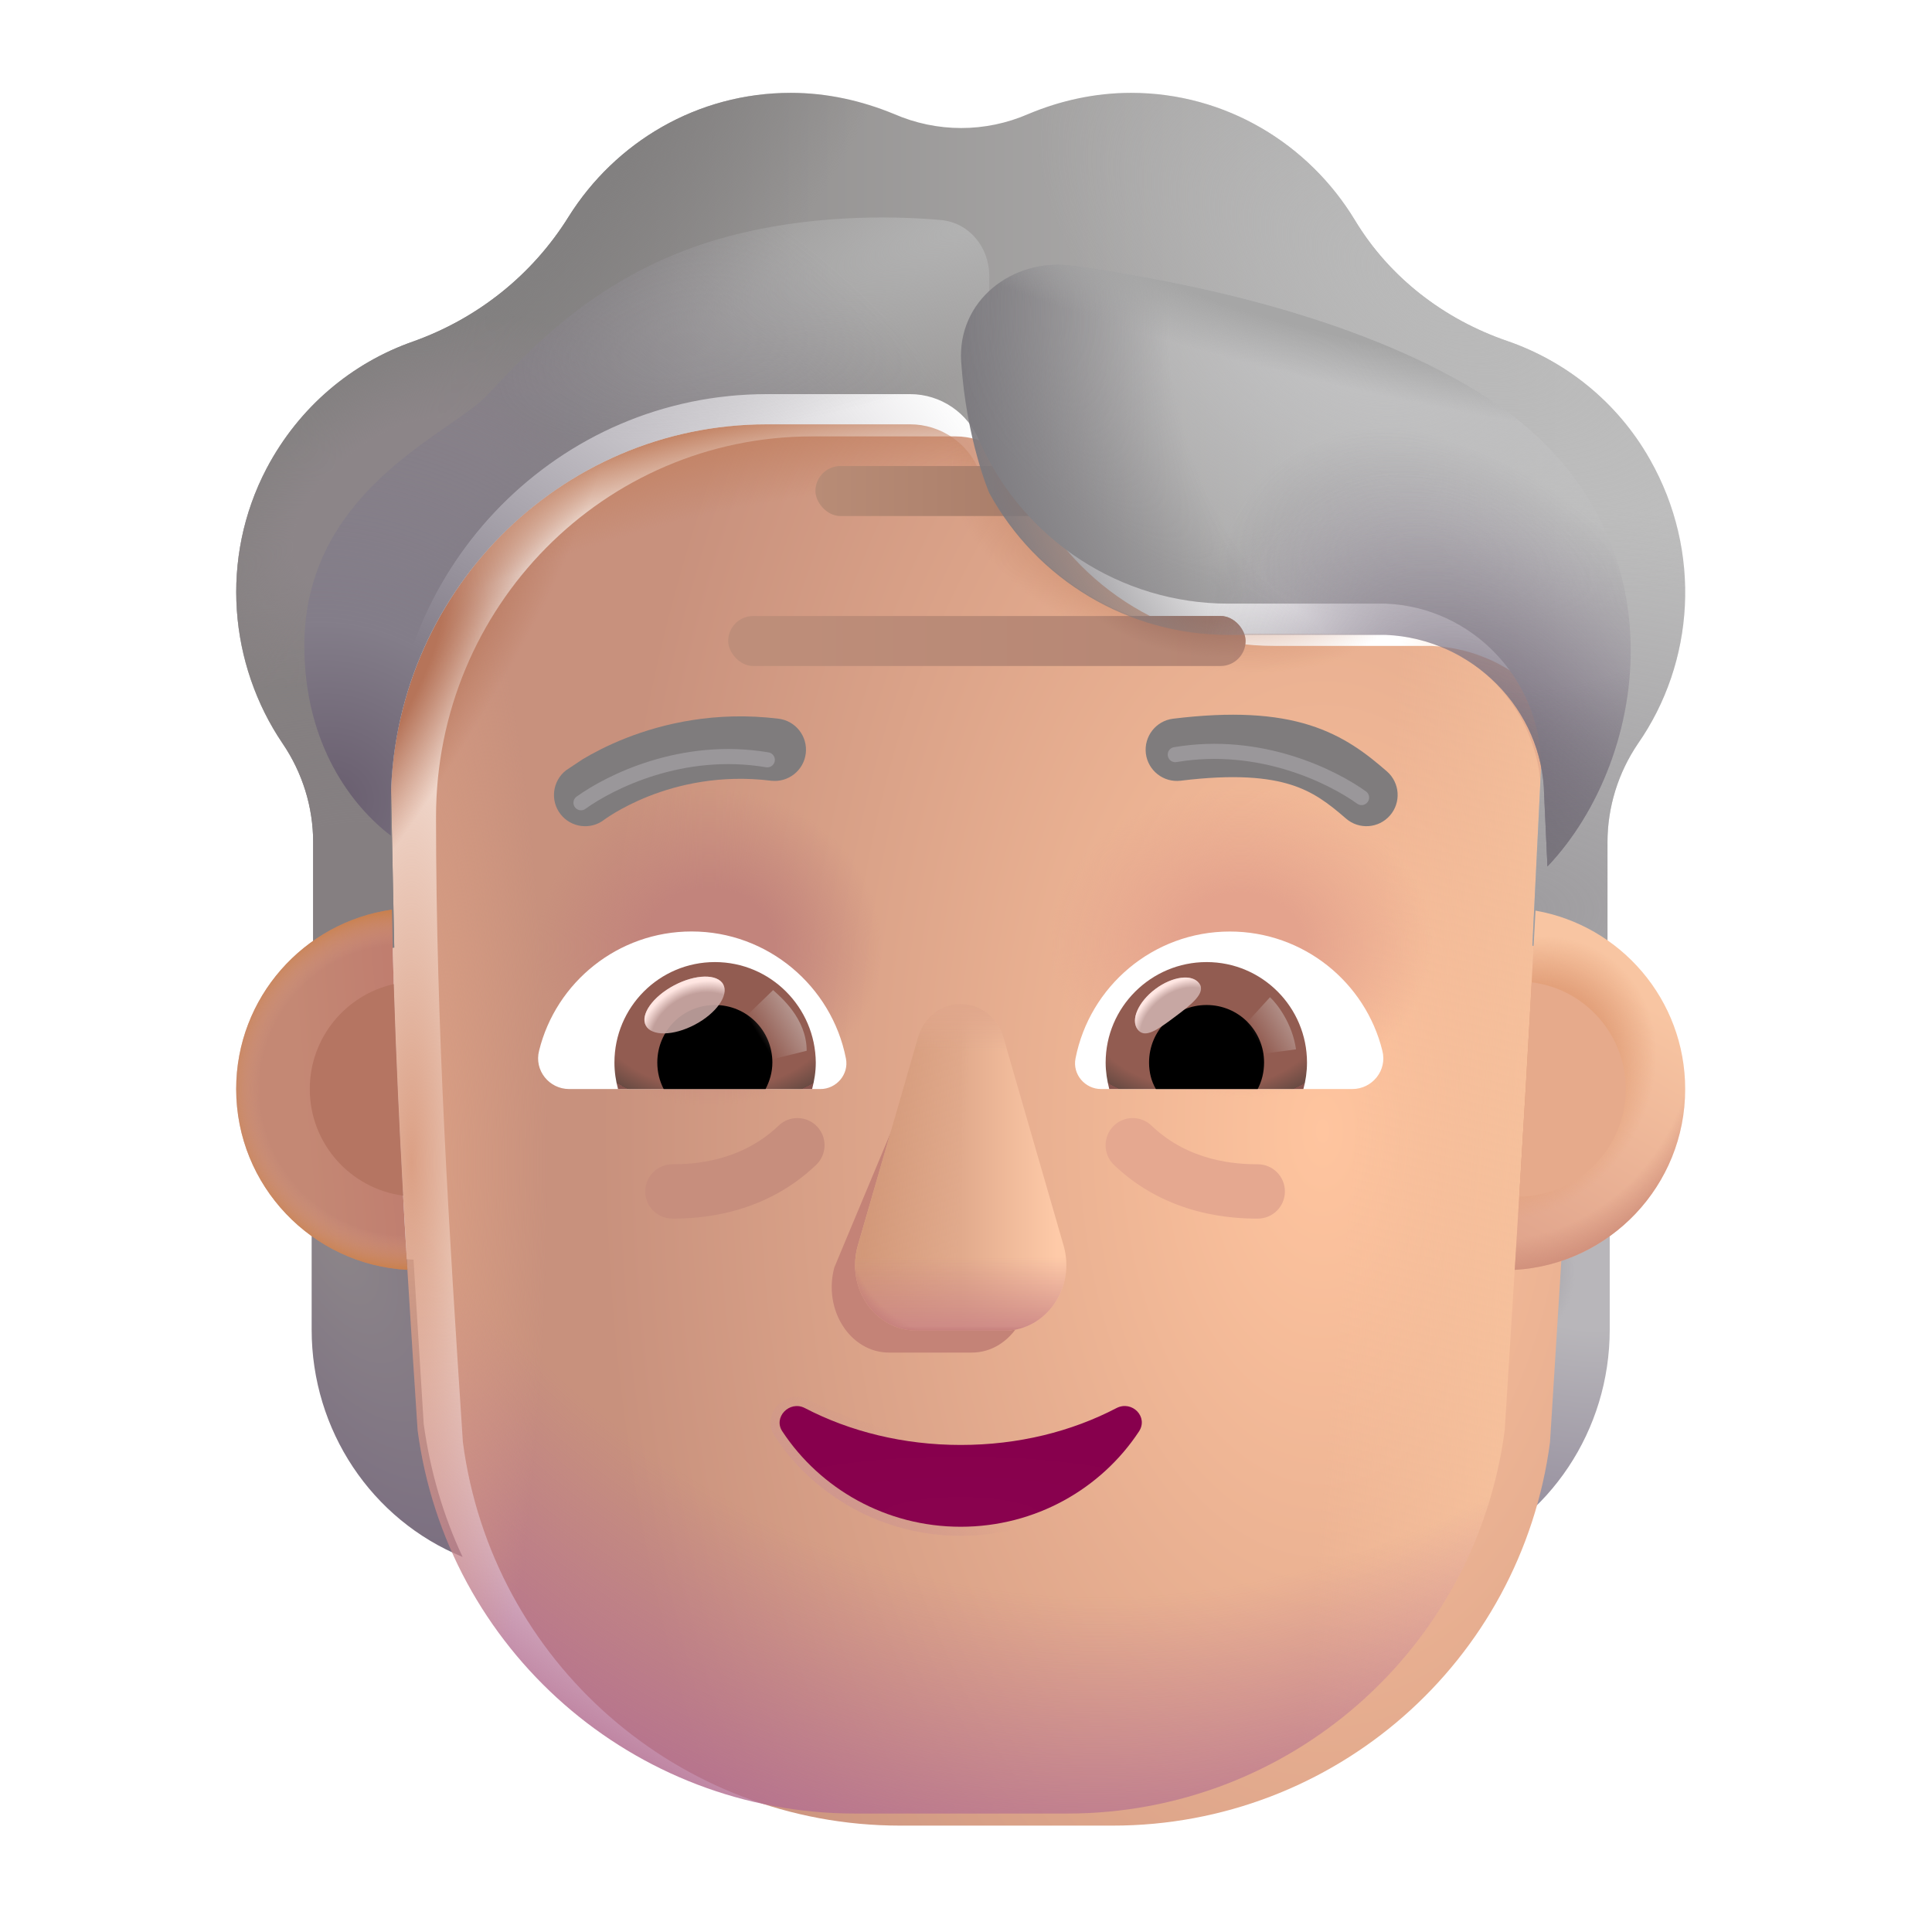 <svg width="100%" height="100%" viewBox="0 0 32 32" fill="none" xmlns="http://www.w3.org/2000/svg">
<path d="M24.976 20.863C25.601 20.843 26.186 20.631 26.662 20.288V22.024C26.662 23.689 25.67 25.172 24.162 25.788C24.48 25.112 24.698 24.375 24.807 23.588L24.976 20.863Z" fill="url(#paint0_radial_3930_2363)"/>
<path d="M24.976 20.863C25.601 20.843 26.186 20.631 26.662 20.288V22.024C26.662 23.689 25.67 25.172 24.162 25.788C24.48 25.112 24.698 24.375 24.807 23.588L24.976 20.863Z" fill="url(#paint1_radial_3930_2363)"/>
<path d="M6.849 20.863C6.224 20.843 5.639 20.631 5.162 20.288V22.024C5.162 23.689 6.154 25.172 7.662 25.788C7.345 25.112 7.127 24.375 7.018 23.588L6.849 20.863Z" fill="url(#paint2_radial_3930_2363)"/>
<g filter="url(#filter0_ii_3930_2363)">
<path d="M6.917 23.688C7.396 27.328 10.494 30.038 14.161 30.038H17.679C21.346 30.038 24.444 27.328 24.923 23.688C25.143 20.176 25.364 16.678 25.527 13.168C25.508 11.738 24.38 10.558 22.956 10.498H20.346C18.566 10.498 16.954 9.448 16.223 7.808C16.035 7.338 15.58 7.028 15.075 7.028H12.702C9.261 7.028 6.472 9.848 6.472 13.328C6.472 16.797 6.689 20.21 6.917 23.688Z" fill="url(#paint3_radial_3930_2363)"/>
</g>
<path d="M6.917 23.688C7.396 27.328 10.494 30.038 14.161 30.038H17.679C21.346 30.038 24.444 27.328 24.923 23.688C25.143 20.176 25.364 16.678 25.527 13.168C25.508 11.738 24.38 10.558 22.956 10.498H20.346C18.566 10.498 16.954 9.448 16.223 7.808C16.035 7.338 15.58 7.028 15.075 7.028H12.702C9.261 7.028 6.472 9.848 6.472 13.328C6.472 16.797 6.689 20.21 6.917 23.688Z" fill="url(#paint4_linear_3930_2363)"/>
<path d="M6.917 23.688C7.396 27.328 10.494 30.038 14.161 30.038H17.679C21.346 30.038 24.444 27.328 24.923 23.688C25.143 20.176 25.364 16.678 25.527 13.168C25.508 11.738 24.38 10.558 22.956 10.498H20.346C18.566 10.498 16.954 9.448 16.223 7.808C16.035 7.338 15.58 7.028 15.075 7.028H12.702C9.261 7.028 6.472 9.848 6.472 13.328C6.472 16.797 6.689 20.21 6.917 23.688Z" fill="url(#paint5_radial_3930_2363)"/>
<path d="M6.917 23.688C7.396 27.328 10.494 30.038 14.161 30.038H17.679C21.346 30.038 24.444 27.328 24.923 23.688C25.143 20.176 25.364 16.678 25.527 13.168C25.508 11.738 24.38 10.558 22.956 10.498H20.346C18.566 10.498 16.954 9.448 16.223 7.808C16.035 7.338 15.58 7.028 15.075 7.028H12.702C9.261 7.028 6.472 9.848 6.472 13.328C6.472 16.797 6.689 20.21 6.917 23.688Z" fill="url(#paint6_radial_3930_2363)"/>
<path d="M6.917 23.688C7.396 27.328 10.494 30.038 14.161 30.038H17.679C21.346 30.038 24.444 27.328 24.923 23.688C25.143 20.176 25.364 16.678 25.527 13.168C25.508 11.738 24.38 10.558 22.956 10.498H20.346C18.566 10.498 16.954 9.448 16.223 7.808C16.035 7.338 15.58 7.028 15.075 7.028H12.702C9.261 7.028 6.472 9.848 6.472 13.328C6.472 16.797 6.689 20.21 6.917 23.688Z" fill="url(#paint7_radial_3930_2363)"/>
<path d="M6.917 23.688C7.396 27.328 10.494 30.038 14.161 30.038H17.679C21.346 30.038 24.444 27.328 24.923 23.688C25.143 20.176 25.364 16.678 25.527 13.168C25.508 11.738 24.38 10.558 22.956 10.498H20.346C18.566 10.498 16.954 9.448 16.223 7.808C16.035 7.338 15.58 7.028 15.075 7.028H12.702C9.261 7.028 6.472 9.848 6.472 13.328C6.472 16.797 6.689 20.21 6.917 23.688Z" fill="url(#paint8_radial_3930_2363)"/>
<path d="M6.917 23.688C7.396 27.328 10.494 30.038 14.161 30.038H17.679C21.346 30.038 24.444 27.328 24.923 23.688C25.143 20.176 25.364 16.678 25.527 13.168C25.508 11.738 24.38 10.558 22.956 10.498H20.346C18.566 10.498 16.954 9.448 16.223 7.808C16.035 7.338 15.58 7.028 15.075 7.028H12.702C9.261 7.028 6.472 9.848 6.472 13.328C6.472 16.797 6.689 20.21 6.917 23.688Z" fill="url(#paint9_radial_3930_2363)"/>
<path d="M6.917 23.688C7.396 27.328 10.494 30.038 14.161 30.038H17.679C21.346 30.038 24.444 27.328 24.923 23.688C25.143 20.176 25.364 16.678 25.527 13.168C25.508 11.738 24.38 10.558 22.956 10.498H20.346C18.566 10.498 16.954 9.448 16.223 7.808C16.035 7.338 15.58 7.028 15.075 7.028H12.702C9.261 7.028 6.472 9.848 6.472 13.328C6.472 16.797 6.689 20.21 6.917 23.688Z" fill="url(#paint10_radial_3930_2363)"/>
<path d="M6.917 23.688C7.396 27.328 10.494 30.038 14.161 30.038H17.679C21.346 30.038 24.444 27.328 24.923 23.688C25.143 20.176 25.364 16.678 25.527 13.168C25.508 11.738 24.38 10.558 22.956 10.498H20.346C18.566 10.498 16.954 9.448 16.223 7.808C16.035 7.338 15.58 7.028 15.075 7.028H12.702C9.261 7.028 6.472 9.848 6.472 13.328C6.472 16.797 6.689 20.21 6.917 23.688Z" fill="url(#paint11_radial_3930_2363)"/>
<rect x="12.061" y="10.203" width="8.57" height="0.828" rx="0.414" fill="url(#paint12_linear_3930_2363)"/>
<rect x="12.061" y="10.203" width="8.57" height="0.828" rx="0.414" fill="url(#paint13_radial_3930_2363)"/>
<rect x="13.506" y="7.719" width="5.68" height="0.828" rx="0.414" fill="url(#paint14_linear_3930_2363)"/>
<g filter="url(#filter1_f_3930_2363)">
<path d="M15.109 17.906L13.819 20.993C13.63 21.698 14.084 22.403 14.726 22.403H16.096C16.739 22.403 17.193 21.687 17.004 20.993L16.078 17.566C15.879 16.806 15.317 17.147 15.109 17.906Z" fill="#C48377"/>
</g>
<g filter="url(#filter2_f_3930_2363)">
<path d="M15.2 17.201L14.209 20.628C14.007 21.333 14.492 22.038 15.179 22.038H16.645C17.333 22.038 17.818 21.322 17.616 20.628L16.625 17.201C16.413 16.441 15.422 16.441 15.2 17.201Z" fill="url(#paint15_linear_3930_2363)"/>
<path d="M15.2 17.201L14.209 20.628C14.007 21.333 14.492 22.038 15.179 22.038H16.645C17.333 22.038 17.818 21.322 17.616 20.628L16.625 17.201C16.413 16.441 15.422 16.441 15.2 17.201Z" fill="url(#paint16_linear_3930_2363)"/>
<path d="M15.2 17.201L14.209 20.628C14.007 21.333 14.492 22.038 15.179 22.038H16.645C17.333 22.038 17.818 21.322 17.616 20.628L16.625 17.201C16.413 16.441 15.422 16.441 15.2 17.201Z" fill="url(#paint17_linear_3930_2363)"/>
<path d="M15.2 17.201L14.209 20.628C14.007 21.333 14.492 22.038 15.179 22.038H16.645C17.333 22.038 17.818 21.322 17.616 20.628L16.625 17.201C16.413 16.441 15.422 16.441 15.2 17.201Z" fill="url(#paint18_linear_3930_2363)"/>
</g>
<path d="M15.2 17.201L14.209 20.628C14.007 21.333 14.492 22.038 15.179 22.038H16.645C17.333 22.038 17.818 21.322 17.616 20.628L16.625 17.201C16.413 16.441 15.422 16.441 15.2 17.201Z" fill="url(#paint19_linear_3930_2363)"/>
<path d="M15.2 17.201L14.209 20.628C14.007 21.333 14.492 22.038 15.179 22.038H16.645C17.333 22.038 17.818 21.322 17.616 20.628L16.625 17.201C16.413 16.441 15.422 16.441 15.2 17.201Z" fill="url(#paint20_radial_3930_2363)"/>
<g filter="url(#filter3_f_3930_2363)">
<path d="M13.364 23.254L13.364 23.254L13.363 23.254C13.202 23.172 13.035 23.223 12.934 23.328C12.834 23.434 12.795 23.603 12.898 23.753C13.536 24.719 14.647 25.363 15.912 25.363C17.178 25.363 18.289 24.719 18.927 23.752C19.029 23.599 18.992 23.43 18.89 23.325C18.789 23.22 18.622 23.173 18.462 23.254L18.461 23.254L18.461 23.254C17.724 23.638 16.856 23.858 15.912 23.858C14.978 23.858 14.1 23.638 13.364 23.254Z" stroke="url(#paint21_radial_3930_2363)" stroke-width="0.15"/>
</g>
<path d="M15.912 23.933C14.966 23.933 14.077 23.711 13.329 23.321C13.074 23.191 12.8 23.479 12.96 23.711C13.585 24.657 14.673 25.288 15.912 25.288C17.152 25.288 18.24 24.657 18.864 23.711C19.025 23.469 18.751 23.191 18.495 23.321C17.748 23.711 16.868 23.933 15.912 23.933Z" fill="url(#paint22_radial_3930_2363)"/>
<g filter="url(#filter4_i_3930_2363)">
<path d="M24.964 6.148C25.923 6.478 26.783 7.148 27.327 8.108C28.197 9.638 28.069 11.468 27.129 12.818C26.803 13.298 26.625 13.868 26.625 14.448V16.663C26.276 16.42 25.816 16.24 25.381 16.163L25.527 13.168C25.508 11.738 24.38 10.558 22.956 10.498H20.346C18.566 10.498 16.954 9.448 16.223 7.808C16.035 7.338 15.58 7.028 15.075 7.028H12.702C9.261 7.028 6.472 9.848 6.472 13.328L6.53 16.194C6.056 16.264 5.561 16.422 5.187 16.686V14.448C5.187 13.868 5.009 13.298 4.683 12.818C3.793 11.508 3.635 9.748 4.416 8.258C4.96 7.228 5.84 6.508 6.838 6.158C7.906 5.778 8.816 5.058 9.419 4.088C10.191 2.858 11.545 2.038 13.098 2.038C13.701 2.038 14.274 2.168 14.808 2.388C15.52 2.698 16.321 2.698 17.033 2.388C17.557 2.168 18.131 2.038 18.734 2.038C20.306 2.038 21.681 2.888 22.442 4.148C23.016 5.098 23.916 5.788 24.964 6.148Z" fill="url(#paint23_linear_3930_2363)"/>
<path d="M24.964 6.148C25.923 6.478 26.783 7.148 27.327 8.108C28.197 9.638 28.069 11.468 27.129 12.818C26.803 13.298 26.625 13.868 26.625 14.448V16.663C26.276 16.42 25.816 16.24 25.381 16.163L25.527 13.168C25.508 11.738 24.38 10.558 22.956 10.498H20.346C18.566 10.498 16.954 9.448 16.223 7.808C16.035 7.338 15.58 7.028 15.075 7.028H12.702C9.261 7.028 6.472 9.848 6.472 13.328L6.53 16.194C6.056 16.264 5.561 16.422 5.187 16.686V14.448C5.187 13.868 5.009 13.298 4.683 12.818C3.793 11.508 3.635 9.748 4.416 8.258C4.96 7.228 5.84 6.508 6.838 6.158C7.906 5.778 8.816 5.058 9.419 4.088C10.191 2.858 11.545 2.038 13.098 2.038C13.701 2.038 14.274 2.168 14.808 2.388C15.52 2.698 16.321 2.698 17.033 2.388C17.557 2.168 18.131 2.038 18.734 2.038C20.306 2.038 21.681 2.888 22.442 4.148C23.016 5.098 23.916 5.788 24.964 6.148Z" fill="url(#paint24_radial_3930_2363)"/>
<path d="M24.964 6.148C25.923 6.478 26.783 7.148 27.327 8.108C28.197 9.638 28.069 11.468 27.129 12.818C26.803 13.298 26.625 13.868 26.625 14.448V16.663C26.276 16.42 25.816 16.24 25.381 16.163L25.527 13.168C25.508 11.738 24.38 10.558 22.956 10.498H20.346C18.566 10.498 16.954 9.448 16.223 7.808C16.035 7.338 15.58 7.028 15.075 7.028H12.702C9.261 7.028 6.472 9.848 6.472 13.328L6.53 16.194C6.056 16.264 5.561 16.422 5.187 16.686V14.448C5.187 13.868 5.009 13.298 4.683 12.818C3.793 11.508 3.635 9.748 4.416 8.258C4.96 7.228 5.84 6.508 6.838 6.158C7.906 5.778 8.816 5.058 9.419 4.088C10.191 2.858 11.545 2.038 13.098 2.038C13.701 2.038 14.274 2.168 14.808 2.388C15.52 2.698 16.321 2.698 17.033 2.388C17.557 2.168 18.131 2.038 18.734 2.038C20.306 2.038 21.681 2.888 22.442 4.148C23.016 5.098 23.916 5.788 24.964 6.148Z" fill="url(#paint25_radial_3930_2363)"/>
<path d="M24.964 6.148C25.923 6.478 26.783 7.148 27.327 8.108C28.197 9.638 28.069 11.468 27.129 12.818C26.803 13.298 26.625 13.868 26.625 14.448V16.663C26.276 16.42 25.816 16.24 25.381 16.163L25.527 13.168C25.508 11.738 24.38 10.558 22.956 10.498H20.346C18.566 10.498 16.954 9.448 16.223 7.808C16.035 7.338 15.58 7.028 15.075 7.028H12.702C9.261 7.028 6.472 9.848 6.472 13.328L6.53 16.194C6.056 16.264 5.561 16.422 5.187 16.686V14.448C5.187 13.868 5.009 13.298 4.683 12.818C3.793 11.508 3.635 9.748 4.416 8.258C4.96 7.228 5.84 6.508 6.838 6.158C7.906 5.778 8.816 5.058 9.419 4.088C10.191 2.858 11.545 2.038 13.098 2.038C13.701 2.038 14.274 2.168 14.808 2.388C15.52 2.698 16.321 2.698 17.033 2.388C17.557 2.168 18.131 2.038 18.734 2.038C20.306 2.038 21.681 2.888 22.442 4.148C23.016 5.098 23.916 5.788 24.964 6.148Z" fill="url(#paint26_radial_3930_2363)"/>
<path d="M24.964 6.148C25.923 6.478 26.783 7.148 27.327 8.108C28.197 9.638 28.069 11.468 27.129 12.818C26.803 13.298 26.625 13.868 26.625 14.448V16.663C26.276 16.42 25.816 16.24 25.381 16.163L25.527 13.168C25.508 11.738 24.38 10.558 22.956 10.498H20.346C18.566 10.498 16.954 9.448 16.223 7.808C16.035 7.338 15.58 7.028 15.075 7.028H12.702C9.261 7.028 6.472 9.848 6.472 13.328L6.53 16.194C6.056 16.264 5.561 16.422 5.187 16.686V14.448C5.187 13.868 5.009 13.298 4.683 12.818C3.793 11.508 3.635 9.748 4.416 8.258C4.96 7.228 5.84 6.508 6.838 6.158C7.906 5.778 8.816 5.058 9.419 4.088C10.191 2.858 11.545 2.038 13.098 2.038C13.701 2.038 14.274 2.168 14.808 2.388C15.52 2.698 16.321 2.698 17.033 2.388C17.557 2.168 18.131 2.038 18.734 2.038C20.306 2.038 21.681 2.888 22.442 4.148C23.016 5.098 23.916 5.788 24.964 6.148Z" fill="url(#paint27_radial_3930_2363)"/>
<path d="M24.964 6.148C25.923 6.478 26.783 7.148 27.327 8.108C28.197 9.638 28.069 11.468 27.129 12.818C26.803 13.298 26.625 13.868 26.625 14.448V16.663C26.276 16.42 25.816 16.24 25.381 16.163L25.527 13.168C25.508 11.738 24.38 10.558 22.956 10.498H20.346C18.566 10.498 16.954 9.448 16.223 7.808C16.035 7.338 15.58 7.028 15.075 7.028H12.702C9.261 7.028 6.472 9.848 6.472 13.328L6.53 16.194C6.056 16.264 5.561 16.422 5.187 16.686V14.448C5.187 13.868 5.009 13.298 4.683 12.818C3.793 11.508 3.635 9.748 4.416 8.258C4.96 7.228 5.84 6.508 6.838 6.158C7.906 5.778 8.816 5.058 9.419 4.088C10.191 2.858 11.545 2.038 13.098 2.038C13.701 2.038 14.274 2.168 14.808 2.388C15.52 2.698 16.321 2.698 17.033 2.388C17.557 2.168 18.131 2.038 18.734 2.038C20.306 2.038 21.681 2.888 22.442 4.148C23.016 5.098 23.916 5.788 24.964 6.148Z" fill="url(#paint28_radial_3930_2363)"/>
</g>
<g filter="url(#filter5_i_3930_2363)">
<path d="M22.872 12.977C22.545 12.693 22.166 12.392 21.59 12.21C21.023 12.032 20.312 11.984 19.33 12.104C19.046 12.139 18.845 12.397 18.879 12.68C18.914 12.964 19.172 13.165 19.455 13.131C20.352 13.021 20.902 13.078 21.28 13.197C21.649 13.313 21.899 13.502 22.193 13.757C22.408 13.945 22.735 13.922 22.922 13.707C23.11 13.492 23.087 13.165 22.872 12.977Z" fill="#7F7C7D"/>
</g>
<g filter="url(#filter6_i_3930_2363)">
<path d="M9.553 12.774C9.721 12.674 9.963 12.545 10.268 12.425C10.879 12.185 11.751 11.976 12.795 12.104C13.079 12.139 13.28 12.397 13.246 12.68C13.211 12.964 12.953 13.165 12.67 13.131C11.834 13.028 11.136 13.195 10.647 13.387C10.402 13.484 10.211 13.586 10.084 13.662C10.021 13.7 9.974 13.731 9.944 13.751C9.929 13.761 9.919 13.769 9.913 13.773L9.908 13.777C9.683 13.951 9.359 13.91 9.184 13.685C9.009 13.46 9.05 13.135 9.275 12.959L9.553 12.774Z" fill="#7F7C7D"/>
</g>
<g filter="url(#filter7_f_3930_2363)">
<path d="M16.346 8.063C16.302 7.98 16.261 7.894 16.223 7.808C16.035 7.338 15.58 7.028 15.075 7.028H12.702C9.261 7.028 6.473 9.848 6.473 13.328V13.841C5.839 13.358 5.041 12.341 5.041 10.694C5.041 8.696 6.499 7.686 7.428 7.041C7.691 6.859 7.911 6.707 8.045 6.569C8.102 6.511 8.164 6.445 8.231 6.374C8.883 5.683 10.044 4.451 12.071 3.913C13.37 3.568 14.691 3.565 15.582 3.644C16.053 3.686 16.385 4.095 16.385 4.568V8.038L16.346 8.063Z" fill="url(#paint29_radial_3930_2363)"/>
<path d="M16.346 8.063C16.302 7.98 16.261 7.894 16.223 7.808C16.035 7.338 15.58 7.028 15.075 7.028H12.702C9.261 7.028 6.473 9.848 6.473 13.328V13.841C5.839 13.358 5.041 12.341 5.041 10.694C5.041 8.696 6.499 7.686 7.428 7.041C7.691 6.859 7.911 6.707 8.045 6.569C8.102 6.511 8.164 6.445 8.231 6.374C8.883 5.683 10.044 4.451 12.071 3.913C13.37 3.568 14.691 3.565 15.582 3.644C16.053 3.686 16.385 4.095 16.385 4.568V8.038L16.346 8.063Z" fill="url(#paint30_radial_3930_2363)"/>
</g>
<g filter="url(#filter8_f_3930_2363)">
<path d="M25.631 14.35L25.576 13.173C25.557 11.75 24.38 10.575 22.956 10.516H20.346C18.689 10.516 17.177 9.61 16.386 8.167C16.386 8.167 16.004 7.282 15.92 5.988C15.855 4.987 16.76 4.269 17.755 4.401C19.821 4.674 22.689 5.319 24.66 6.605C27.912 8.726 27.343 12.55 25.631 14.35Z" fill="url(#paint31_radial_3930_2363)"/>
<path d="M25.631 14.35L25.576 13.173C25.557 11.75 24.38 10.575 22.956 10.516H20.346C18.689 10.516 17.177 9.61 16.386 8.167C16.386 8.167 16.004 7.282 15.92 5.988C15.855 4.987 16.76 4.269 17.755 4.401C19.821 4.674 22.689 5.319 24.66 6.605C27.912 8.726 27.343 12.55 25.631 14.35Z" fill="url(#paint32_radial_3930_2363)"/>
<path d="M25.631 14.35L25.576 13.173C25.557 11.75 24.38 10.575 22.956 10.516H20.346C18.689 10.516 17.177 9.61 16.386 8.167C16.386 8.167 16.004 7.282 15.92 5.988C15.855 4.987 16.76 4.269 17.755 4.401C19.821 4.674 22.689 5.319 24.66 6.605C27.912 8.726 27.343 12.55 25.631 14.35Z" fill="url(#paint33_radial_3930_2363)"/>
<path d="M25.631 14.35L25.576 13.173C25.557 11.75 24.38 10.575 22.956 10.516H20.346C18.689 10.516 17.177 9.61 16.386 8.167C16.386 8.167 16.004 7.282 15.92 5.988C15.855 4.987 16.76 4.269 17.755 4.401C19.821 4.674 22.689 5.319 24.66 6.605C27.912 8.726 27.343 12.55 25.631 14.35Z" fill="url(#paint34_radial_3930_2363)"/>
<path d="M25.631 14.35L25.576 13.173C25.557 11.75 24.38 10.575 22.956 10.516H20.346C18.689 10.516 17.177 9.61 16.386 8.167C16.386 8.167 16.004 7.282 15.92 5.988C15.855 4.987 16.76 4.269 17.755 4.401C19.821 4.674 22.689 5.319 24.66 6.605C27.912 8.726 27.343 12.55 25.631 14.35Z" fill="url(#paint35_radial_3930_2363)"/>
</g>
<path d="M20.37 15.429C21.588 15.429 22.616 16.268 22.896 17.403C22.98 17.728 22.73 18.038 22.397 18.038H18.237C17.973 18.038 17.761 17.796 17.814 17.531C18.048 16.336 19.1 15.429 20.37 15.429Z" fill="white"/>
<path d="M19.985 15.935C20.907 15.935 21.648 16.684 21.648 17.599C21.648 17.75 21.626 17.902 21.588 18.038H18.373C18.336 17.894 18.313 17.75 18.313 17.599C18.313 16.684 19.062 15.935 19.985 15.935Z" fill="url(#paint36_radial_3930_2363)"/>
<path d="M19.032 17.599C19.032 17.07 19.455 16.646 19.985 16.646C20.514 16.646 20.937 17.07 20.937 17.599C20.937 17.758 20.9 17.909 20.831 18.038H19.145C19.069 17.909 19.032 17.758 19.032 17.599Z" fill="black"/>
<g filter="url(#filter9_f_3930_2363)">
<path d="M19.862 16.287C19.981 16.445 19.733 16.639 19.451 16.849C19.169 17.06 18.96 17.208 18.842 17.05C18.723 16.891 18.855 16.592 19.137 16.381C19.419 16.171 19.744 16.128 19.862 16.287Z" fill="#C7A7A3"/>
<path d="M19.862 16.287C19.981 16.445 19.733 16.639 19.451 16.849C19.169 17.06 18.96 17.208 18.842 17.05C18.723 16.891 18.855 16.592 19.137 16.381C19.419 16.171 19.744 16.128 19.862 16.287Z" fill="url(#paint37_radial_3930_2363)"/>
</g>
<g filter="url(#filter10_f_3930_2363)">
<path d="M21.466 17.38C21.405 16.95 21.153 16.626 21.035 16.517L20.551 17.049L20.769 17.474L21.466 17.38Z" fill="url(#paint38_linear_3930_2363)"/>
</g>
<path d="M11.455 15.428C10.237 15.428 9.208 16.268 8.929 17.403C8.845 17.728 9.095 18.038 9.428 18.038H13.588C13.852 18.038 14.064 17.796 14.011 17.531C13.777 16.336 12.718 15.428 11.455 15.428Z" fill="white"/>
<path d="M11.841 15.935C10.918 15.935 10.177 16.684 10.177 17.599C10.177 17.751 10.199 17.902 10.237 18.038H13.451C13.489 17.894 13.512 17.751 13.512 17.599C13.505 16.684 12.763 15.935 11.841 15.935Z" fill="url(#paint39_radial_3930_2363)"/>
<path d="M12.793 17.599C12.793 17.07 12.37 16.646 11.841 16.646C11.311 16.646 10.887 17.07 10.887 17.599C10.887 17.758 10.925 17.909 10.993 18.038H12.68C12.748 17.909 12.793 17.758 12.793 17.599Z" fill="black"/>
<g filter="url(#filter11_f_3930_2363)">
<path d="M13.361 17.404C13.361 16.866 12.923 16.508 12.805 16.399L12.268 16.919L12.598 17.593L13.361 17.404Z" fill="url(#paint40_linear_3930_2363)"/>
</g>
<g filter="url(#filter12_f_3930_2363)">
<ellipse cx="11.338" cy="16.646" rx="0.726" ry="0.368" transform="rotate(-27.914 11.338 16.646)" fill="#C7A7A3" fill-opacity="0.9"/>
<ellipse cx="11.338" cy="16.646" rx="0.726" ry="0.368" transform="rotate(-27.914 11.338 16.646)" fill="url(#paint41_radial_3930_2363)"/>
</g>
<path d="M25.089 21.033C25.212 19.049 25.33 17.067 25.433 15.083C26.842 15.329 27.912 16.559 27.912 18.038C27.912 19.636 26.664 20.942 25.089 21.033Z" fill="url(#paint42_linear_3930_2363)"/>
<path d="M25.089 21.033C25.212 19.049 25.33 17.067 25.433 15.083C26.842 15.329 27.912 16.559 27.912 18.038C27.912 19.636 26.664 20.942 25.089 21.033Z" fill="url(#paint43_radial_3930_2363)"/>
<path d="M25.089 21.033C25.212 19.049 25.33 17.067 25.433 15.083C26.842 15.329 27.912 16.559 27.912 18.038C27.912 19.636 26.664 20.942 25.089 21.033Z" fill="url(#paint44_radial_3930_2363)"/>
<path d="M6.49 15.067C5.033 15.273 3.912 16.524 3.912 18.038C3.912 19.64 5.168 20.948 6.748 21.033C6.628 19.041 6.528 17.06 6.49 15.067Z" fill="url(#paint45_linear_3930_2363)"/>
<path d="M6.49 15.067C5.033 15.273 3.912 16.524 3.912 18.038C3.912 19.64 5.168 20.948 6.748 21.033C6.628 19.041 6.528 17.06 6.49 15.067Z" fill="url(#paint46_radial_3930_2363)"/>
<g filter="url(#filter13_f_3930_2363)">
<path d="M6.521 16.3C5.726 16.478 5.131 17.189 5.131 18.038C5.131 18.942 5.804 19.688 6.677 19.804C6.612 18.635 6.557 17.469 6.521 16.3Z" fill="#B57562"/>
</g>
<g filter="url(#filter14_f_3930_2363)">
<path d="M25.163 19.819C25.235 18.636 25.305 17.454 25.37 16.27C26.248 16.38 26.928 17.13 26.928 18.038C26.928 19.016 26.14 19.81 25.163 19.819Z" fill="#E6AA8B"/>
</g>
<g filter="url(#filter15_f_3930_2363)">
<path d="M9.623 13.296C10.102 12.952 11.297 12.347 12.709 12.585" stroke="#9A979A" stroke-width="0.25" stroke-linecap="round"/>
</g>
<g filter="url(#filter16_f_3930_2363)">
<path d="M22.552 13.21C22.072 12.866 20.878 12.261 19.466 12.499" stroke="#9A979A" stroke-width="0.25" stroke-linecap="round"/>
</g>
<path fill-rule="evenodd" clip-rule="evenodd" d="M13.532 18.657C13.704 18.837 13.698 19.122 13.518 19.294C12.629 20.146 11.538 20.184 11.137 20.184C10.888 20.184 10.687 19.983 10.687 19.734C10.687 19.486 10.888 19.284 11.137 19.284C11.485 19.284 12.269 19.244 12.896 18.644C13.075 18.472 13.36 18.478 13.532 18.657Z" fill="#C78E7D"/>
<path fill-rule="evenodd" clip-rule="evenodd" d="M18.437 18.657C18.265 18.837 18.271 19.122 18.45 19.294C19.34 20.146 20.431 20.184 20.832 20.184C21.081 20.184 21.282 19.983 21.282 19.734C21.282 19.486 21.081 19.284 20.832 19.284C20.483 19.284 19.699 19.244 19.073 18.644C18.894 18.472 18.609 18.478 18.437 18.657Z" fill="#E5A890"/>
<defs>
<filter id="filter0_ii_3930_2363" x="6.472" y="7.028" width="19.805" height="23.21" filterUnits="userSpaceOnUse" color-interpolation-filters="sRGB">
<feFlood flood-opacity="0" result="BackgroundImageFix"/>
<feBlend mode="normal" in="SourceGraphic" in2="BackgroundImageFix" result="shape"/>
<feColorMatrix in="SourceAlpha" type="matrix" values="0 0 0 0 0 0 0 0 0 0 0 0 0 0 0 0 0 0 127 0" result="hardAlpha"/>
<feOffset dx="0.75"/>
<feGaussianBlur stdDeviation="0.6"/>
<feComposite in2="hardAlpha" operator="arithmetic" k2="-1" k3="1"/>
<feColorMatrix type="matrix" values="0 0 0 0 0.843 0 0 0 0 0.612 0 0 0 0 0.498 0 0 0 1 0"/>
<feBlend mode="normal" in2="shape" result="effect1_innerShadow_3930_2363"/>
<feColorMatrix in="SourceAlpha" type="matrix" values="0 0 0 0 0 0 0 0 0 0 0 0 0 0 0 0 0 0 127 0" result="hardAlpha"/>
<feOffset dy="0.2"/>
<feGaussianBlur stdDeviation="0.375"/>
<feComposite in2="hardAlpha" operator="arithmetic" k2="-1" k3="1"/>
<feColorMatrix type="matrix" values="0 0 0 0 0.776 0 0 0 0 0.549 0 0 0 0 0.424 0 0 0 1 0"/>
<feBlend mode="normal" in2="effect1_innerShadow_3930_2363" result="effect2_innerShadow_3930_2363"/>
</filter>
<filter id="filter1_f_3930_2363" x="12.776" y="16.139" width="5.271" height="7.264" filterUnits="userSpaceOnUse" color-interpolation-filters="sRGB">
<feFlood flood-opacity="0" result="BackgroundImageFix"/>
<feBlend mode="normal" in="SourceGraphic" in2="BackgroundImageFix" result="shape"/>
<feGaussianBlur stdDeviation="0.5" result="effect1_foregroundBlur_3930_2363"/>
</filter>
<filter id="filter2_f_3930_2363" x="14.062" y="16.531" width="3.7" height="5.607" filterUnits="userSpaceOnUse" color-interpolation-filters="sRGB">
<feFlood flood-opacity="0" result="BackgroundImageFix"/>
<feBlend mode="normal" in="SourceGraphic" in2="BackgroundImageFix" result="shape"/>
<feGaussianBlur stdDeviation="0.05" result="effect1_foregroundBlur_3930_2363"/>
</filter>
<filter id="filter3_f_3930_2363" x="12.662" y="23.038" width="6.5" height="2.5" filterUnits="userSpaceOnUse" color-interpolation-filters="sRGB">
<feFlood flood-opacity="0" result="BackgroundImageFix"/>
<feBlend mode="normal" in="SourceGraphic" in2="BackgroundImageFix" result="shape"/>
<feGaussianBlur stdDeviation="0.05" result="effect1_foregroundBlur_3930_2363"/>
</filter>
<filter id="filter4_i_3930_2363" x="3.912" y="1.538" width="24" height="15.148" filterUnits="userSpaceOnUse" color-interpolation-filters="sRGB">
<feFlood flood-opacity="0" result="BackgroundImageFix"/>
<feBlend mode="normal" in="SourceGraphic" in2="BackgroundImageFix" result="shape"/>
<feColorMatrix in="SourceAlpha" type="matrix" values="0 0 0 0 0 0 0 0 0 0 0 0 0 0 0 0 0 0 127 0" result="hardAlpha"/>
<feOffset dy="-0.5"/>
<feGaussianBlur stdDeviation="0.625"/>
<feComposite in2="hardAlpha" operator="arithmetic" k2="-1" k3="1"/>
<feColorMatrix type="matrix" values="0 0 0 0 0.38 0 0 0 0 0.341 0 0 0 0 0.412 0 0 0 1 0"/>
<feBlend mode="normal" in2="shape" result="effect1_innerShadow_3930_2363"/>
</filter>
<filter id="filter5_i_3930_2363" x="18.875" y="11.838" width="4.274" height="2.047" filterUnits="userSpaceOnUse" color-interpolation-filters="sRGB">
<feFlood flood-opacity="0" result="BackgroundImageFix"/>
<feBlend mode="normal" in="SourceGraphic" in2="BackgroundImageFix" result="shape"/>
<feColorMatrix in="SourceAlpha" type="matrix" values="0 0 0 0 0 0 0 0 0 0 0 0 0 0 0 0 0 0 127 0" result="hardAlpha"/>
<feOffset dx="0.1" dy="-0.2"/>
<feGaussianBlur stdDeviation="0.125"/>
<feComposite in2="hardAlpha" operator="arithmetic" k2="-1" k3="1"/>
<feColorMatrix type="matrix" values="0 0 0 0 0.431 0 0 0 0 0.384 0 0 0 0 0.443 0 0 0 1 0"/>
<feBlend mode="normal" in2="shape" result="effect1_innerShadow_3930_2363"/>
</filter>
<filter id="filter6_i_3930_2363" x="9.075" y="11.865" width="4.274" height="2.019" filterUnits="userSpaceOnUse" color-interpolation-filters="sRGB">
<feFlood flood-opacity="0" result="BackgroundImageFix"/>
<feBlend mode="normal" in="SourceGraphic" in2="BackgroundImageFix" result="shape"/>
<feColorMatrix in="SourceAlpha" type="matrix" values="0 0 0 0 0 0 0 0 0 0 0 0 0 0 0 0 0 0 127 0" result="hardAlpha"/>
<feOffset dx="0.1" dy="-0.2"/>
<feGaussianBlur stdDeviation="0.125"/>
<feComposite in2="hardAlpha" operator="arithmetic" k2="-1" k3="1"/>
<feColorMatrix type="matrix" values="0 0 0 0 0.431 0 0 0 0 0.384 0 0 0 0 0.443 0 0 0 1 0"/>
<feBlend mode="normal" in2="shape" result="effect1_innerShadow_3930_2363"/>
</filter>
<filter id="filter7_f_3930_2363" x="4.541" y="3.102" width="12.344" height="11.239" filterUnits="userSpaceOnUse" color-interpolation-filters="sRGB">
<feFlood flood-opacity="0" result="BackgroundImageFix"/>
<feBlend mode="normal" in="SourceGraphic" in2="BackgroundImageFix" result="shape"/>
<feGaussianBlur stdDeviation="0.25" result="effect1_foregroundBlur_3930_2363"/>
</filter>
<filter id="filter8_f_3930_2363" x="15.417" y="3.885" width="12.094" height="10.965" filterUnits="userSpaceOnUse" color-interpolation-filters="sRGB">
<feFlood flood-opacity="0" result="BackgroundImageFix"/>
<feBlend mode="normal" in="SourceGraphic" in2="BackgroundImageFix" result="shape"/>
<feGaussianBlur stdDeviation="0.25" result="effect1_foregroundBlur_3930_2363"/>
</filter>
<filter id="filter9_f_3930_2363" x="18.698" y="16.091" width="1.294" height="1.125" filterUnits="userSpaceOnUse" color-interpolation-filters="sRGB">
<feFlood flood-opacity="0" result="BackgroundImageFix"/>
<feBlend mode="normal" in="SourceGraphic" in2="BackgroundImageFix" result="shape"/>
<feGaussianBlur stdDeviation="0.05" result="effect1_foregroundBlur_3930_2363"/>
</filter>
<filter id="filter10_f_3930_2363" x="20.351" y="16.317" width="1.316" height="1.357" filterUnits="userSpaceOnUse" color-interpolation-filters="sRGB">
<feFlood flood-opacity="0" result="BackgroundImageFix"/>
<feBlend mode="normal" in="SourceGraphic" in2="BackgroundImageFix" result="shape"/>
<feGaussianBlur stdDeviation="0.1" result="effect1_foregroundBlur_3930_2363"/>
</filter>
<filter id="filter11_f_3930_2363" x="12.068" y="16.199" width="1.493" height="1.594" filterUnits="userSpaceOnUse" color-interpolation-filters="sRGB">
<feFlood flood-opacity="0" result="BackgroundImageFix"/>
<feBlend mode="normal" in="SourceGraphic" in2="BackgroundImageFix" result="shape"/>
<feGaussianBlur stdDeviation="0.1" result="effect1_foregroundBlur_3930_2363"/>
</filter>
<filter id="filter12_f_3930_2363" x="10.574" y="16.076" width="1.529" height="1.141" filterUnits="userSpaceOnUse" color-interpolation-filters="sRGB">
<feFlood flood-opacity="0" result="BackgroundImageFix"/>
<feBlend mode="normal" in="SourceGraphic" in2="BackgroundImageFix" result="shape"/>
<feGaussianBlur stdDeviation="0.05" result="effect1_foregroundBlur_3930_2363"/>
</filter>
<filter id="filter13_f_3930_2363" x="4.881" y="16.05" width="2.045" height="4.004" filterUnits="userSpaceOnUse" color-interpolation-filters="sRGB">
<feFlood flood-opacity="0" result="BackgroundImageFix"/>
<feBlend mode="normal" in="SourceGraphic" in2="BackgroundImageFix" result="shape"/>
<feGaussianBlur stdDeviation="0.125" result="effect1_foregroundBlur_3930_2363"/>
</filter>
<filter id="filter14_f_3930_2363" x="24.913" y="16.02" width="2.265" height="4.049" filterUnits="userSpaceOnUse" color-interpolation-filters="sRGB">
<feFlood flood-opacity="0" result="BackgroundImageFix"/>
<feBlend mode="normal" in="SourceGraphic" in2="BackgroundImageFix" result="shape"/>
<feGaussianBlur stdDeviation="0.125" result="effect1_foregroundBlur_3930_2363"/>
</filter>
<filter id="filter15_f_3930_2363" x="9.098" y="12.006" width="4.136" height="1.815" filterUnits="userSpaceOnUse" color-interpolation-filters="sRGB">
<feFlood flood-opacity="0" result="BackgroundImageFix"/>
<feBlend mode="normal" in="SourceGraphic" in2="BackgroundImageFix" result="shape"/>
<feGaussianBlur stdDeviation="0.2" result="effect1_foregroundBlur_3930_2363"/>
</filter>
<filter id="filter16_f_3930_2363" x="18.941" y="11.92" width="4.136" height="1.815" filterUnits="userSpaceOnUse" color-interpolation-filters="sRGB">
<feFlood flood-opacity="0" result="BackgroundImageFix"/>
<feBlend mode="normal" in="SourceGraphic" in2="BackgroundImageFix" result="shape"/>
<feGaussianBlur stdDeviation="0.2" result="effect1_foregroundBlur_3930_2363"/>
</filter>
<radialGradient id="paint0_radial_3930_2363" cx="0" cy="0" r="1" gradientUnits="userSpaceOnUse" gradientTransform="translate(26.256 20.288) rotate(103.679) scale(6.079 7.221)">
<stop offset="0.28" stop-color="#B8B6BA"/>
<stop offset="1" stop-color="#8B8295"/>
</radialGradient>
<radialGradient id="paint1_radial_3930_2363" cx="0" cy="0" r="1" gradientUnits="userSpaceOnUse" gradientTransform="translate(24.594 20.844) rotate(52.051) scale(1.622 1.414)">
<stop stop-color="#8B878F"/>
<stop offset="1" stop-color="#8B878F" stop-opacity="0"/>
</radialGradient>
<radialGradient id="paint2_radial_3930_2363" cx="0" cy="0" r="1" gradientUnits="userSpaceOnUse" gradientTransform="translate(5.569 20.507) rotate(64.592) scale(5.535 2.516)">
<stop stop-color="#8C8589"/>
<stop offset="1" stop-color="#7C7081"/>
</radialGradient>
<radialGradient id="paint3_radial_3930_2363" cx="0" cy="0" r="1" gradientUnits="userSpaceOnUse" gradientTransform="translate(21.147 18.533) rotate(-180) scale(11.96 21.156)">
<stop stop-color="#FFC59F"/>
<stop offset="1" stop-color="#C8917D"/>
</radialGradient>
<linearGradient id="paint4_linear_3930_2363" x1="25.527" y1="21.675" x2="22.219" y2="21.375" gradientUnits="userSpaceOnUse">
<stop stop-color="#F7C29D"/>
<stop offset="1" stop-color="#F7C29D" stop-opacity="0"/>
</linearGradient>
<radialGradient id="paint5_radial_3930_2363" cx="0" cy="0" r="1" gradientUnits="userSpaceOnUse" gradientTransform="translate(18.861 7.508) rotate(95.039) scale(24.262 20.092)">
<stop offset="0.778" stop-color="#B36E91" stop-opacity="0"/>
<stop offset="1" stop-color="#B36E91"/>
</radialGradient>
<radialGradient id="paint6_radial_3930_2363" cx="0" cy="0" r="1" gradientUnits="userSpaceOnUse" gradientTransform="translate(20.562 15.625) rotate(-90) scale(2.562 3.171)">
<stop offset="0.325" stop-color="#E4A38D"/>
<stop offset="1" stop-color="#E4A38D" stop-opacity="0"/>
</radialGradient>
<radialGradient id="paint7_radial_3930_2363" cx="0" cy="0" r="1" gradientUnits="userSpaceOnUse" gradientTransform="translate(11.739 15.687) rotate(-90) scale(2.625 2.857)">
<stop offset="0.378" stop-color="#C2847C"/>
<stop offset="1" stop-color="#C2847C" stop-opacity="0"/>
</radialGradient>
<radialGradient id="paint8_radial_3930_2363" cx="0" cy="0" r="1" gradientUnits="userSpaceOnUse" gradientTransform="translate(6.812 19.25) scale(2.25 11.436)">
<stop stop-color="#DBA085"/>
<stop offset="1" stop-color="#DBA085" stop-opacity="0"/>
</radialGradient>
<radialGradient id="paint9_radial_3930_2363" cx="0" cy="0" r="1" gradientUnits="userSpaceOnUse" gradientTransform="translate(5 12.937) rotate(-54.413) scale(8.377 1.897)">
<stop offset="0.451" stop-color="#B67459"/>
<stop offset="1" stop-color="#B67459" stop-opacity="0"/>
</radialGradient>
<radialGradient id="paint10_radial_3930_2363" cx="0" cy="0" r="1" gradientUnits="userSpaceOnUse" gradientTransform="translate(15.625 26.125) rotate(-103.259) scale(19.62 21.612)">
<stop offset="0.924" stop-color="#C17F5F" stop-opacity="0"/>
<stop offset="1" stop-color="#C17F5F"/>
</radialGradient>
<radialGradient id="paint11_radial_3930_2363" cx="0" cy="0" r="1" gradientUnits="userSpaceOnUse" gradientTransform="translate(19.562 8.5) rotate(19.416) scale(4.042 2.425)">
<stop offset="0.258" stop-color="#C17F5F"/>
<stop offset="1" stop-color="#C17F5F" stop-opacity="0"/>
</radialGradient>
<linearGradient id="paint12_linear_3930_2363" x1="10.562" y1="11.031" x2="22.787" y2="11.031" gradientUnits="userSpaceOnUse">
<stop stop-color="#C0907B"/>
<stop offset="1" stop-color="#B28372"/>
</linearGradient>
<radialGradient id="paint13_radial_3930_2363" cx="0" cy="0" r="1" gradientUnits="userSpaceOnUse" gradientTransform="translate(20.006 9.656) rotate(95.856) scale(1.225 2.295)">
<stop offset="0.526" stop-color="#A57564"/>
<stop offset="1" stop-color="#A57564" stop-opacity="0"/>
</radialGradient>
<linearGradient id="paint14_linear_3930_2363" x1="13.506" y1="8.547" x2="19.186" y2="8.547" gradientUnits="userSpaceOnUse">
<stop stop-color="#B88C76"/>
<stop offset="1" stop-color="#A07461"/>
</linearGradient>
<linearGradient id="paint15_linear_3930_2363" x1="15.912" y1="20.078" x2="17.506" y2="20.078" gradientUnits="userSpaceOnUse">
<stop stop-color="#E1AA8C"/>
<stop offset="1" stop-color="#FECAA8"/>
</linearGradient>
<linearGradient id="paint16_linear_3930_2363" x1="13.912" y1="19.788" x2="15.915" y2="19.898" gradientUnits="userSpaceOnUse">
<stop stop-color="#D29879" stop-opacity="0.915"/>
<stop offset="0.203" stop-color="#D29879"/>
<stop offset="1" stop-color="#D29879" stop-opacity="0"/>
</linearGradient>
<linearGradient id="paint17_linear_3930_2363" x1="15.912" y1="20.821" x2="15.912" y2="22.41" gradientUnits="userSpaceOnUse">
<stop stop-color="#CB8685" stop-opacity="0"/>
<stop offset="0.845" stop-color="#CB8685"/>
</linearGradient>
<linearGradient id="paint18_linear_3930_2363" x1="15.912" y1="16.631" x2="15.912" y2="17.413" gradientUnits="userSpaceOnUse">
<stop stop-color="#E0A78C"/>
<stop offset="1" stop-color="#E0A78C" stop-opacity="0"/>
</linearGradient>
<linearGradient id="paint19_linear_3930_2363" x1="16.156" y1="22.078" x2="16.156" y2="21.969" gradientUnits="userSpaceOnUse">
<stop stop-color="#C27B78"/>
<stop offset="1" stop-color="#C27B78" stop-opacity="0"/>
</linearGradient>
<radialGradient id="paint20_radial_3930_2363" cx="0" cy="0" r="1" gradientUnits="userSpaceOnUse" gradientTransform="translate(17.812 18.391) rotate(135.131) scale(4.839 3.076)">
<stop offset="0.94" stop-color="#C27B78" stop-opacity="0"/>
<stop offset="1" stop-color="#C27B78"/>
</radialGradient>
<radialGradient id="paint21_radial_3930_2363" cx="0" cy="0" r="1" gradientUnits="userSpaceOnUse" gradientTransform="translate(13.812 24.665) rotate(-60.732) scale(1.324 3.853)">
<stop stop-color="#D0978E"/>
<stop offset="1" stop-color="#D0978E" stop-opacity="0"/>
</radialGradient>
<radialGradient id="paint22_radial_3930_2363" cx="0" cy="0" r="1" gradientUnits="userSpaceOnUse" gradientTransform="translate(15.912 25.132) rotate(-90) scale(1.344 5.406)">
<stop stop-color="#89024E"/>
<stop offset="1" stop-color="#87004D"/>
</radialGradient>
<linearGradient id="paint23_linear_3930_2363" x1="25.912" y1="7.975" x2="7.037" y2="7.975" gradientUnits="userSpaceOnUse">
<stop stop-color="#BEBEBE"/>
<stop offset="1" stop-color="#848180"/>
</linearGradient>
<radialGradient id="paint24_radial_3930_2363" cx="0" cy="0" r="1" gradientUnits="userSpaceOnUse" gradientTransform="translate(6.162 15.583) rotate(-90) scale(6.773 12)">
<stop offset="0.216" stop-color="#857F81"/>
<stop offset="1" stop-color="#857F81" stop-opacity="0"/>
</radialGradient>
<radialGradient id="paint25_radial_3930_2363" cx="0" cy="0" r="1" gradientUnits="userSpaceOnUse" gradientTransform="translate(24.975 15.583) rotate(-90) scale(6.773 12)">
<stop stop-color="#9E9C9F"/>
<stop offset="1" stop-color="#9E9C9F" stop-opacity="0"/>
</radialGradient>
<radialGradient id="paint26_radial_3930_2363" cx="0" cy="0" r="1" gradientUnits="userSpaceOnUse" gradientTransform="translate(23.716 5.329) rotate(-148.807) scale(7.259 3.866)">
<stop stop-color="#B9B9B9"/>
<stop offset="1" stop-color="#B9B9B9" stop-opacity="0"/>
</radialGradient>
<radialGradient id="paint27_radial_3930_2363" cx="0" cy="0" r="1" gradientUnits="userSpaceOnUse" gradientTransform="translate(8.725 3.37) rotate(38.928) scale(4.178 10.156)">
<stop offset="0.287" stop-color="#828080"/>
<stop offset="1" stop-color="#828080" stop-opacity="0"/>
</radialGradient>
<radialGradient id="paint28_radial_3930_2363" cx="0" cy="0" r="1" gradientUnits="userSpaceOnUse" gradientTransform="translate(6.407 8.816) rotate(-128.047) scale(2.242 4.115)">
<stop offset="0.45" stop-color="#8C8588"/>
<stop offset="1" stop-color="#8C8588" stop-opacity="0"/>
</radialGradient>
<radialGradient id="paint29_radial_3930_2363" cx="0" cy="0" r="1" gradientUnits="userSpaceOnUse" gradientTransform="translate(16.385 3.602) rotate(160.18) scale(8.644 2.406)">
<stop stop-color="#B3B3B3"/>
<stop offset="1" stop-color="#B3B3B3" stop-opacity="0"/>
</radialGradient>
<radialGradient id="paint30_radial_3930_2363" cx="0" cy="0" r="1" gradientUnits="userSpaceOnUse" gradientTransform="translate(5.605 13.173) rotate(-58.775) scale(11.925 13.212)">
<stop stop-color="#695E6F"/>
<stop offset="0.233" stop-color="#837D89"/>
<stop offset="1" stop-color="#837D89" stop-opacity="0"/>
</radialGradient>
<radialGradient id="paint31_radial_3930_2363" cx="0" cy="0" r="1" gradientUnits="userSpaceOnUse" gradientTransform="translate(22.662 5.765) rotate(12.25) scale(7.282 4.511)">
<stop stop-color="#C2C2C3"/>
<stop offset="1" stop-color="#C2C2C3" stop-opacity="0"/>
</radialGradient>
<radialGradient id="paint32_radial_3930_2363" cx="0" cy="0" r="1" gradientUnits="userSpaceOnUse" gradientTransform="translate(24.319 13.79) rotate(-110.235) scale(6.162 4.413)">
<stop stop-color="#69616E"/>
<stop offset="1" stop-color="#DBD4E1" stop-opacity="0"/>
<stop offset="1" stop-color="#69616E" stop-opacity="0"/>
</radialGradient>
<radialGradient id="paint33_radial_3930_2363" cx="0" cy="0" r="1" gradientUnits="userSpaceOnUse" gradientTransform="translate(25.475 14.35) rotate(-120.119) scale(7.983 4.452)">
<stop stop-color="#716877"/>
<stop offset="1" stop-color="#716877" stop-opacity="0"/>
</radialGradient>
<radialGradient id="paint34_radial_3930_2363" cx="0" cy="0" r="1" gradientUnits="userSpaceOnUse" gradientTransform="translate(24.85 5.547) rotate(166.509) scale(9.2 9.946)">
<stop offset="0.596" stop-color="#7B797E" stop-opacity="0"/>
<stop offset="1" stop-color="#7B797E"/>
</radialGradient>
<radialGradient id="paint35_radial_3930_2363" cx="0" cy="0" r="1" gradientUnits="userSpaceOnUse" gradientTransform="translate(22.435 4.904) rotate(103.173) scale(1.508 8.936)">
<stop offset="0.461" stop-color="#A6A6A6"/>
<stop offset="1" stop-color="#A6A6A6" stop-opacity="0"/>
</radialGradient>
<radialGradient id="paint36_radial_3930_2363" cx="0" cy="0" r="1" gradientUnits="userSpaceOnUse" gradientTransform="translate(19.981 16.825) rotate(90) scale(1.513 2.406)">
<stop offset="0.802" stop-color="#925C51"/>
<stop offset="1" stop-color="#694B43"/>
<stop offset="1" stop-color="#804D49"/>
<stop offset="1" stop-color="#85534D"/>
</radialGradient>
<radialGradient id="paint37_radial_3930_2363" cx="0" cy="0" r="1" gradientUnits="userSpaceOnUse" gradientTransform="translate(19.555 16.981) rotate(-127.812) scale(0.705 0.971)">
<stop offset="0.766" stop-color="#FFE6E2" stop-opacity="0"/>
<stop offset="0.966" stop-color="#FFE6E2"/>
</radialGradient>
<linearGradient id="paint38_linear_3930_2363" x1="21.431" y1="16.925" x2="20.846" y2="17.285" gradientUnits="userSpaceOnUse">
<stop stop-color="#B4948D"/>
<stop offset="1" stop-color="#B4948D" stop-opacity="0"/>
</linearGradient>
<radialGradient id="paint39_radial_3930_2363" cx="0" cy="0" r="1" gradientUnits="userSpaceOnUse" gradientTransform="translate(11.844 16.825) rotate(90) scale(1.513 2.406)">
<stop offset="0.802" stop-color="#925C51"/>
<stop offset="1" stop-color="#694B43"/>
<stop offset="1" stop-color="#804D49"/>
<stop offset="1" stop-color="#85534D"/>
</radialGradient>
<linearGradient id="paint40_linear_3930_2363" x1="13.231" y1="16.925" x2="12.646" y2="17.285" gradientUnits="userSpaceOnUse">
<stop stop-color="#B4948D"/>
<stop offset="1" stop-color="#B4948D" stop-opacity="0"/>
</linearGradient>
<radialGradient id="paint41_radial_3930_2363" cx="0" cy="0" r="1" gradientUnits="userSpaceOnUse" gradientTransform="translate(11.31 17.233) rotate(-90.897) scale(0.921 1.107)">
<stop offset="0.766" stop-color="#FFE6E2" stop-opacity="0"/>
<stop offset="0.966" stop-color="#FFE6E2"/>
</radialGradient>
<linearGradient id="paint42_linear_3930_2363" x1="27.912" y1="16.976" x2="25.662" y2="21.033" gradientUnits="userSpaceOnUse">
<stop stop-color="#F8C5A2"/>
<stop offset="1" stop-color="#E0A48C"/>
</linearGradient>
<radialGradient id="paint43_radial_3930_2363" cx="0" cy="0" r="1" gradientUnits="userSpaceOnUse" gradientTransform="translate(24.522 16.851) rotate(74.347) scale(4.343 4.144)">
<stop offset="0.856" stop-color="#CE8D79" stop-opacity="0"/>
<stop offset="1" stop-color="#CE8D79"/>
</radialGradient>
<radialGradient id="paint44_radial_3930_2363" cx="0" cy="0" r="1" gradientUnits="userSpaceOnUse" gradientTransform="translate(25.194 17.866) rotate(-53.92) scale(2.494 2.09)">
<stop offset="0.664" stop-color="#E3A17B"/>
<stop offset="1" stop-color="#E3A17B" stop-opacity="0"/>
</radialGradient>
<linearGradient id="paint45_linear_3930_2363" x1="5.006" y1="18.288" x2="7.725" y2="18.05" gradientUnits="userSpaceOnUse">
<stop stop-color="#C48874"/>
<stop offset="1" stop-color="#BD776C"/>
</linearGradient>
<radialGradient id="paint46_radial_3930_2363" cx="0" cy="0" r="1" gradientUnits="userSpaceOnUse" gradientTransform="translate(6.748 18.05) rotate(-171.68) scale(3.156 3.103)">
<stop offset="0.775" stop-color="#DCA187" stop-opacity="0"/>
<stop offset="1" stop-color="#C77937"/>
<stop offset="1" stop-color="#DCA187"/>
</radialGradient>
</defs>
</svg>

